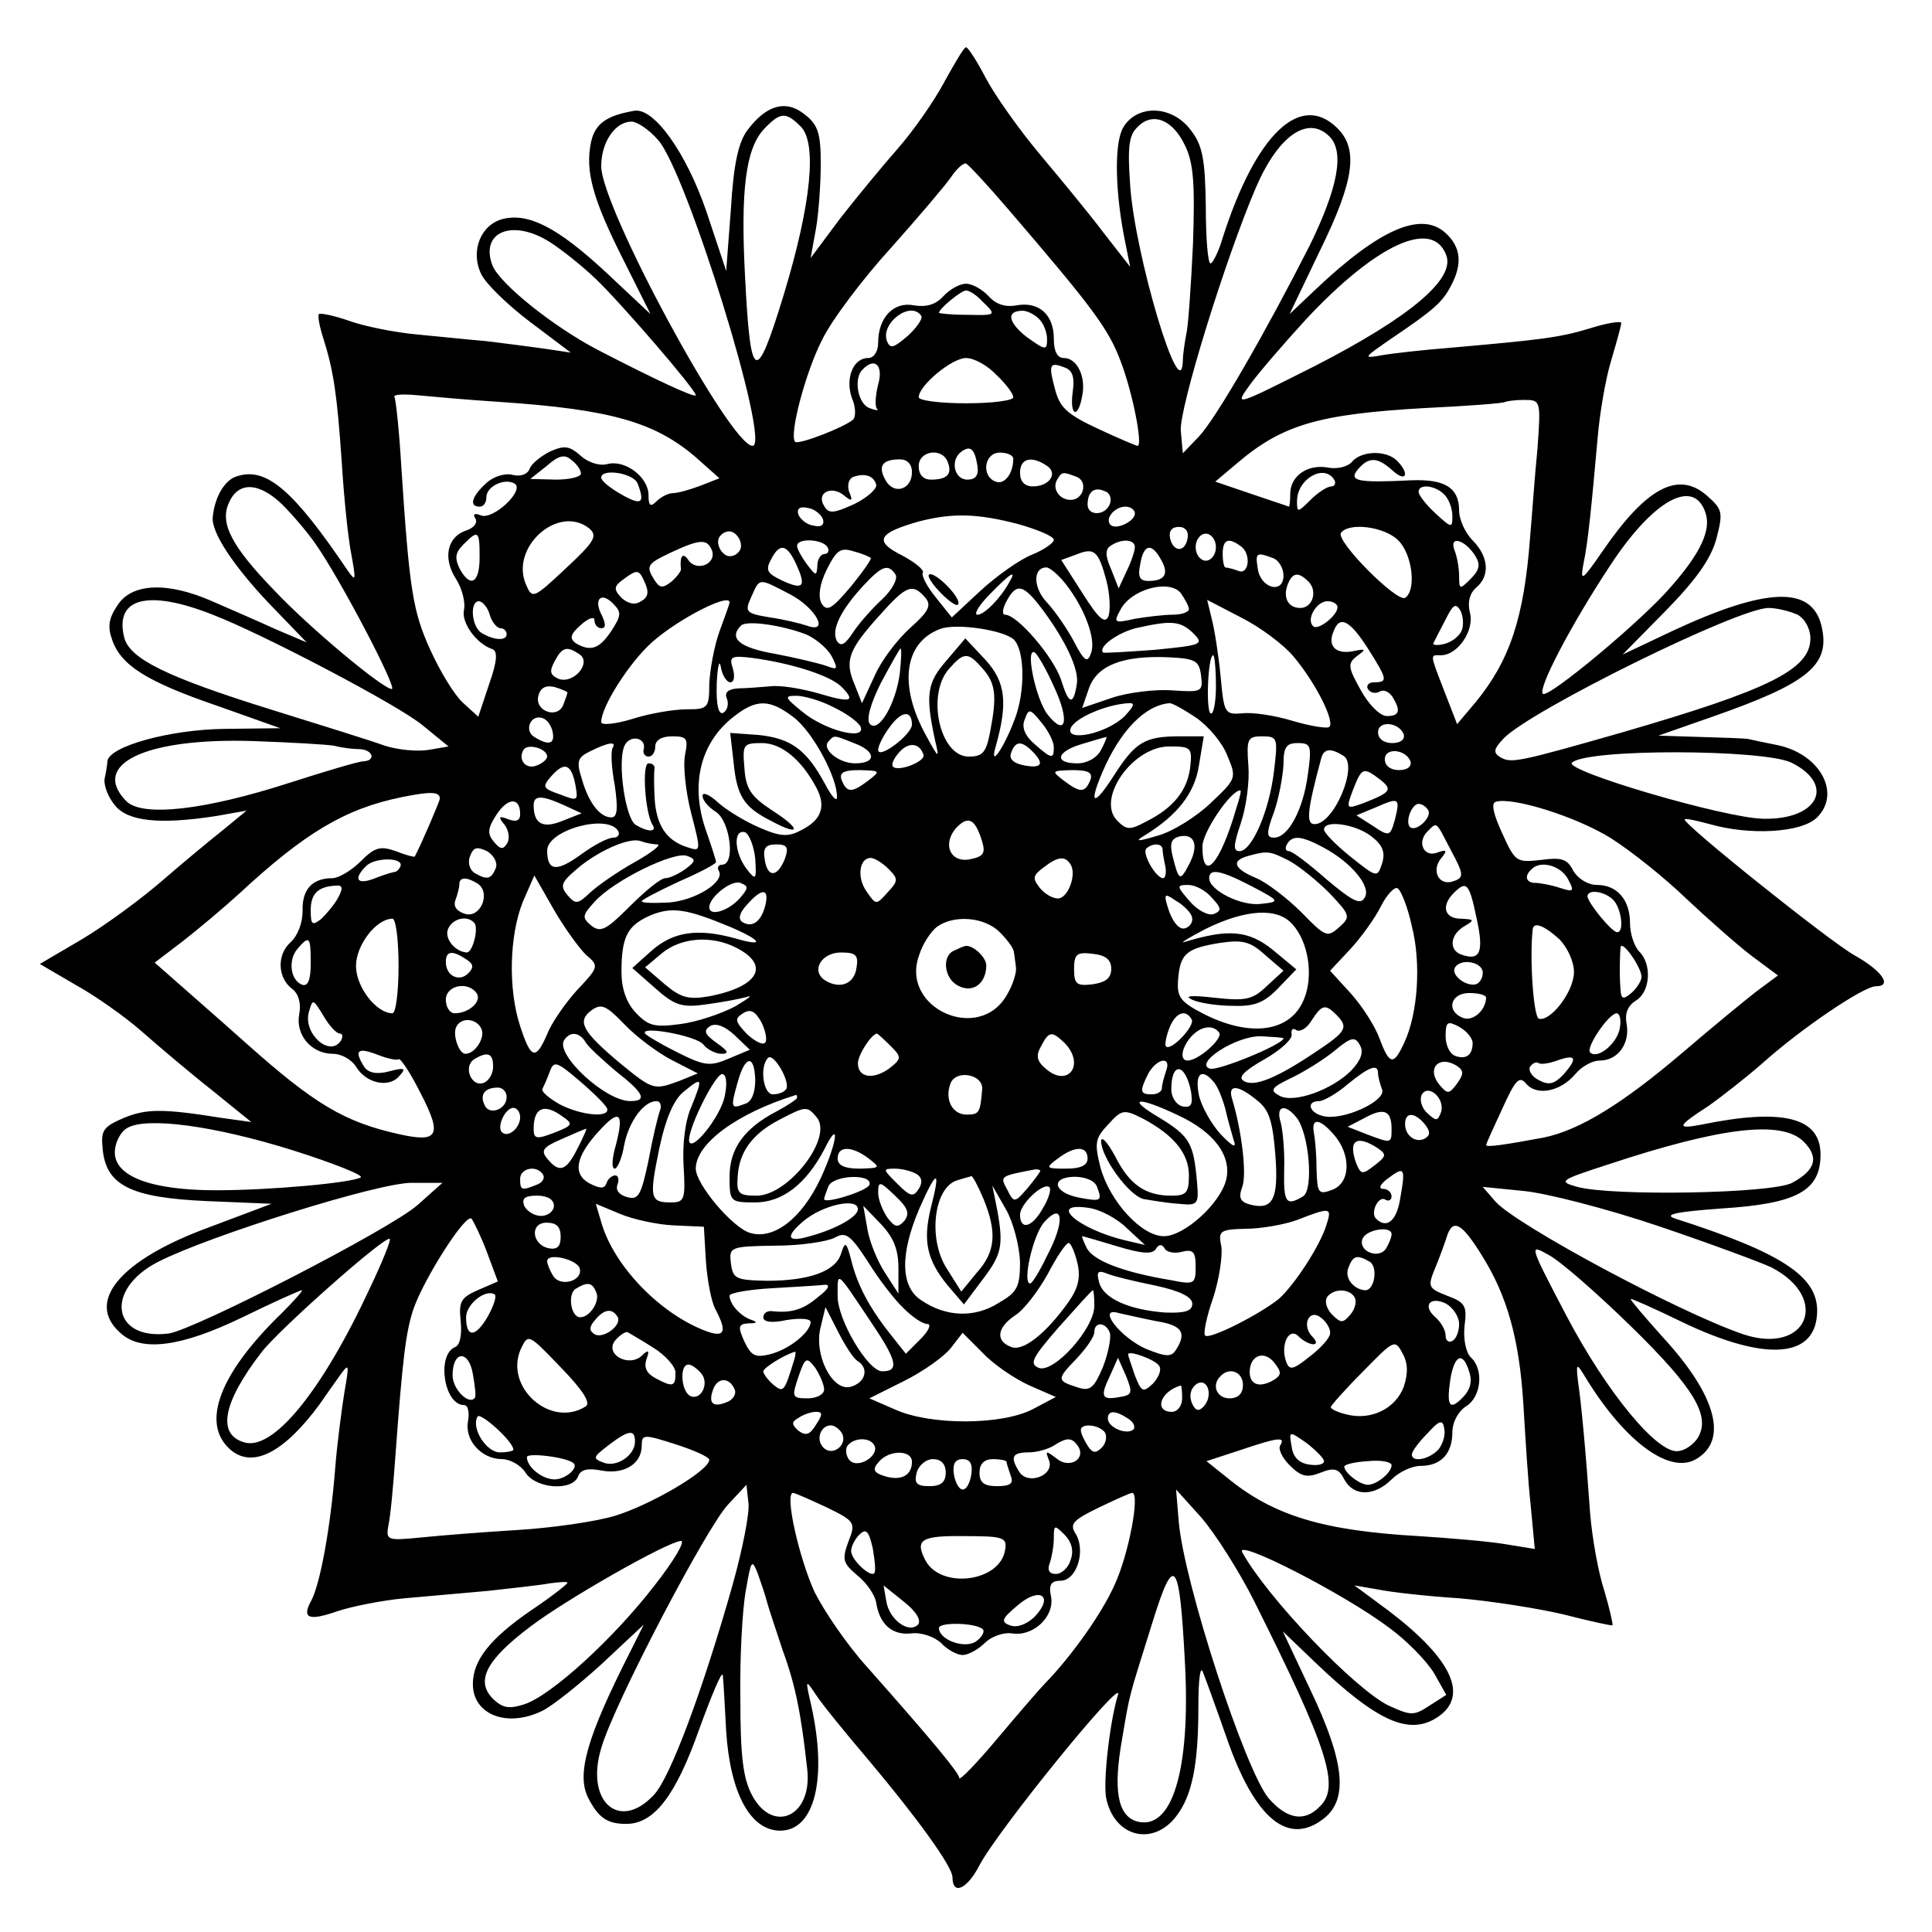 <?xml version="1.0" standalone="no"?>
<!DOCTYPE svg PUBLIC "-//W3C//DTD SVG 20010904//EN"
 "http://www.w3.org/TR/2001/REC-SVG-20010904/DTD/svg10.dtd">
<svg version="1.0" xmlns="http://www.w3.org/2000/svg"
 width="286pt" height="286pt" viewBox="0 0 286 286"
 preserveAspectRatio="xMidYMid meet">
<g transform="translate(0,286) scale(0.1,-0.1)"
fill="#000000" stroke="none">
<path d="M1397 2737 c-15 -28 -46 -72 -68 -97 -22 -25 -60 -71 -85 -103 l-44
-59 8 44 c4 23 7 67 7 96 0 44 -4 57 -23 72 -28 23 -57 15 -85 -22 -14 -18
-21 -51 -25 -117 l-7 -92 -29 87 c-30 88 -78 155 -107 150 -41 -7 -58 -19 -64
-46 -9 -43 2 -84 48 -175 l40 -80 -65 61 c-72 67 -115 89 -153 80 -33 -8 -49
-47 -33 -81 6 -14 39 -46 72 -71 l61 -46 -40 6 c-22 3 -60 8 -85 11 -25 2 -71
7 -104 10 -32 3 -77 12 -99 20 -23 8 -43 12 -45 10 -2 -2 1 -19 7 -37 15 -48
20 -82 27 -183 3 -49 9 -110 14 -135 7 -39 7 -42 -5 -25 -81 120 -121 154
-164 140 -18 -5 -33 -30 -36 -60 -3 -22 30 -72 83 -128 l56 -58 -47 20 c-26
12 -68 30 -93 41 -66 29 -119 27 -140 -6 -13 -19 -15 -32 -8 -51 13 -38 51
-62 156 -98 l93 -33 -83 -1 c-81 -1 -171 -26 -173 -48 0 -4 -2 -16 -4 -25 -2
-10 5 -28 15 -40 19 -24 66 -29 150 -16 l45 8 -34 -28 c-19 -15 -60 -49 -90
-75 -31 -27 -84 -66 -119 -87 l-63 -37 53 -31 c29 -16 73 -47 98 -69 25 -22
71 -61 104 -87 l58 -47 -43 6 c-88 14 -112 14 -146 0 -30 -13 -34 -18 -31 -46
5 -54 42 -72 154 -77 l96 -4 -93 -35 c-131 -48 -183 -110 -131 -156 31 -29 90
-21 181 23 45 22 85 40 88 40 2 0 -11 -15 -30 -34 -91 -88 -120 -162 -77 -201
33 -30 80 -6 133 66 9 13 23 33 31 44 13 18 13 15 6 -25 -4 -25 -11 -77 -14
-116 -7 -87 -22 -168 -35 -193 -15 -27 -4 -31 39 -16 21 7 66 16 99 19 34 3
89 8 124 11 34 4 74 8 90 11 15 2 27 3 27 1 0 -2 -24 -21 -54 -41 -61 -42 -86
-74 -86 -109 0 -45 50 -65 102 -40 15 7 55 39 89 70 l62 58 -20 -40 c-65 -128
-80 -182 -62 -217 15 -29 28 -38 56 -38 41 0 73 41 108 140 19 52 34 88 35 80
1 -8 3 -46 5 -83 6 -92 36 -147 80 -147 51 0 70 77 46 185 -9 39 -9 40 7 16 9
-14 45 -58 79 -98 69 -82 123 -156 123 -172 0 -27 21 -18 39 16 25 50 216 285
206 254 -12 -38 -23 -133 -17 -155 13 -56 69 -69 103 -25 24 31 33 77 33 163
0 41 3 62 7 50 4 -10 20 -54 35 -97 42 -121 92 -161 145 -118 35 29 29 84 -21
189 l-41 87 48 -46 c91 -87 139 -109 181 -81 47 31 22 86 -73 158 l-50 37 35
-6 c19 -4 73 -10 120 -13 47 -4 117 -15 155 -24 39 -10 71 -17 72 -16 1 1 -4
24 -12 51 -9 27 -18 78 -21 114 -7 98 -13 162 -18 196 -3 26 -2 27 8 11 58
-97 125 -148 165 -127 50 27 33 94 -47 181 -27 30 -49 56 -48 57 1 1 35 -14
76 -34 125 -60 200 -54 200 17 0 51 -54 86 -210 136 -18 6 0 10 68 15 112 7
147 26 147 80 0 55 -56 69 -177 44 -37 -7 -35 -2 10 27 20 14 57 43 81 64 58
52 150 114 168 114 25 0 9 23 -32 46 -36 20 -256 196 -251 201 1 2 18 -2 37
-7 59 -17 136 -13 159 10 36 36 4 94 -59 107 -20 4 -39 8 -43 9 -5 1 -36 2
-70 3 l-63 2 80 28 c143 50 176 77 161 136 -15 58 -82 55 -218 -8 l-76 -36 64
65 c45 46 67 77 75 107 10 39 9 43 -15 64 -42 36 -89 11 -153 -82 -31 -45 -34
-47 -29 -20 7 33 12 86 21 186 3 37 12 89 20 115 8 27 15 52 15 56 0 3 -21 0
-46 -8 -46 -14 -73 -17 -209 -29 -38 -3 -83 -8 -100 -11 -28 -5 -27 -4 15 25
62 42 75 53 88 78 17 32 15 57 -8 78 -36 33 -98 6 -193 -84 l-38 -36 45 94
c51 104 57 150 26 181 -55 55 -121 -9 -170 -162 -6 -21 -15 -38 -18 -38 -4 0
-7 38 -7 85 -1 70 -5 90 -22 112 -28 38 -81 39 -101 3 -13 -25 -11 -98 4 -170
l7 -35 -39 50 c-21 28 -64 80 -95 117 -31 37 -67 88 -80 113 -13 25 -26 45
-29 45 -3 0 -17 -24 -33 -53z m-212 -64 c25 -24 16 -115 -25 -250 -41 -134
-49 -130 -57 26 -7 130 1 191 28 220 24 25 32 26 54 4z m569 -28 c13 -26 15
-57 12 -147 -3 -62 -7 -122 -10 -133 -2 -11 -5 -29 -5 -40 -3 -70 -71 157 -78
261 -4 56 -2 74 11 86 22 23 52 11 70 -27z m-780 8 c42 -46 168 -453 140 -453
-33 0 -224 353 -224 414 0 36 21 66 45 66 8 0 26 -12 39 -27z m994 5 c23 -23
12 -77 -29 -161 -65 -128 -138 -255 -164 -283 l-24 -25 -3 33 c-3 32 66 255
111 360 33 77 77 108 109 76z m-477 -106 c128 -149 150 -179 168 -227 18 -47
33 -125 25 -125 -2 0 -28 11 -58 25 -45 21 -57 31 -64 58 -10 37 -9 42 14 33
12 -4 15 -15 12 -36 -5 -36 8 -41 14 -6 6 29 -8 56 -27 56 -10 0 -15 10 -15
29 0 35 -22 55 -55 49 -16 -3 -30 1 -41 13 -10 11 -25 19 -34 19 -9 0 -24 -8
-34 -19 -11 -12 -25 -16 -43 -13 -30 6 -53 -18 -53 -55 0 -13 -6 -23 -15 -23
-22 0 -34 -30 -24 -59 6 -13 6 -28 2 -32 -12 -11 -81 -38 -86 -33 -9 10 15
102 40 151 14 29 60 90 101 135 41 46 81 93 90 106 8 12 18 21 22 20 4 -2 31
-31 61 -66z m-676 -51 c17 -11 46 -34 66 -53 37 -35 149 -165 149 -173 0 -5
-62 24 -145 67 -67 35 -145 98 -156 125 -19 50 30 70 86 34z m1326 -19 c13
-35 -53 -91 -193 -163 -121 -61 -121 -61 -98 -29 13 18 51 62 84 98 104 111
187 149 207 94z m-687 -68 c22 -21 21 -21 -24 -20 -22 0 -40 2 -40 3 0 6 33
33 40 33 5 0 16 -7 24 -16z m-90 -22 c2 -4 -7 -17 -20 -29 -21 -18 -26 -20
-31 -8 -10 27 36 61 51 37z m174 -4 c7 -7 12 -20 12 -30 0 -17 -2 -17 -30 3
-28 22 -31 39 -6 39 6 0 17 -5 24 -12z m-63 -83 c14 -13 25 -28 25 -33 0 -5
-31 -9 -70 -9 -38 0 -70 4 -70 9 0 17 49 58 70 58 12 0 32 -11 45 -25z m-175
-14 c-4 -16 -5 -32 -2 -36 4 -3 -1 -3 -11 1 -17 6 -24 44 -10 57 18 19 31 6
23 -22z m-560 -26 c164 -11 229 -30 289 -81 l36 -32 -28 -11 c-16 -6 -34 -11
-41 -11 -6 0 -17 -5 -24 -12 -9 -9 -12 -7 -12 9 0 27 -35 53 -61 46 -11 -3
-28 2 -39 12 -17 15 -24 16 -45 7 -14 -7 -28 -18 -31 -26 -3 -8 -13 -12 -25
-9 -11 3 -28 -2 -39 -12 -22 -20 -26 -35 -10 -35 6 0 10 6 10 14 0 16 27 29
42 20 15 -10 -32 -54 -50 -47 -9 4 -13 2 -8 -5 3 -6 -2 -13 -13 -17 -29 -9
-36 -41 -16 -72 9 -14 14 -34 12 -45 -5 -19 18 -51 42 -59 8 -3 7 -18 -5 -52
l-16 -48 -23 21 c-13 12 -34 47 -48 78 -26 57 -31 89 -43 272 -3 52 -8 98 -10
102 -3 4 12 5 33 3 21 -2 76 -7 123 -10z m1536 -69 c-4 -39 -8 -98 -11 -132
-9 -119 -30 -182 -81 -244 l-27 -32 -19 49 c-22 57 -21 53 -5 53 25 0 50 37
43 63 -4 16 0 29 9 37 21 17 19 46 -5 70 -11 11 -20 31 -20 44 0 34 -21 47
-71 45 -80 -4 -93 -1 -79 16 16 19 29 19 52 -2 20 -18 25 -4 6 15 -16 16 -53
15 -67 -2 -6 -7 -22 -11 -36 -8 -30 5 -55 -13 -55 -39 0 -11 -1 -19 -2 -19 -2
1 -27 9 -56 19 l-53 18 32 27 c68 58 122 73 279 82 63 3 116 7 118 9 2 1 14 3
28 3 25 0 25 -1 20 -72z m-829 -26 c2 -14 -3 -20 -15 -20 -20 0 -26 30 -8 42
13 9 19 3 23 -22z m-587 -11 c0 -5 -17 -9 -37 -9 l-38 1 24 19 c18 16 27 18
37 9 8 -6 14 -15 14 -20z m543 17 c7 -18 -1 -26 -25 -26 -11 0 -18 7 -18 20 0
23 35 28 43 6z m97 5 c0 -22 -13 -39 -26 -34 -22 8 -17 43 6 43 11 0 20 -4 20
-9z m-150 -20 c0 -26 -27 -34 -39 -12 -12 21 -5 31 21 31 11 0 18 -7 18 -19z
m199 10 c18 -11 5 -31 -20 -31 -12 0 -19 7 -19 20 0 21 16 26 39 11z m-605
-27 c11 -29 6 -33 -24 -16 -16 9 -30 20 -30 25 0 14 48 7 54 -9z m353 -1 c2
-6 -12 -19 -32 -29 -31 -14 -38 -15 -45 -3 -12 19 10 31 29 16 12 -10 14 -9 8
5 -3 9 -1 19 6 22 17 6 30 2 34 -11z m297 11 c17 -7 10 -34 -9 -34 -17 0 -28
17 -20 30 7 12 8 12 29 4z m381 -4 c3 -5 1 -10 -4 -10 -6 0 -20 -9 -31 -20
-19 -19 -20 -19 -20 -2 0 33 40 56 55 32z m-1557 -37 c16 -16 38 -42 49 -58
36 -51 122 -215 113 -215 -13 0 -121 90 -173 145 -65 67 -82 101 -68 131 14
32 45 30 79 -3z m1225 1 c-7 -18 -33 -18 -33 -1 0 19 10 27 25 20 8 -2 11 -11
8 -19z m495 14 c7 -7 12 -21 12 -32 0 -18 -1 -18 -25 4 -14 13 -25 27 -25 32
0 12 24 10 38 -4z m387 -28 c8 -25 -8 -59 -50 -107 -42 -50 -184 -168 -191
-160 -8 7 41 101 99 189 64 98 125 132 142 78z m-1307 -8 c3 -9 -2 -13 -14
-10 -9 1 -19 9 -22 16 -3 9 2 13 14 10 9 -1 19 -9 22 -16z m462 8 c0 -12 -28
-25 -36 -17 -9 9 6 27 22 27 8 0 14 -5 14 -10z m-172 -16 c28 -8 52 -18 52
-23 0 -5 -15 -15 -32 -22 -18 -7 -52 -31 -76 -53 l-43 -40 -24 30 c-13 16 -21
32 -19 36 3 4 -12 16 -31 26 -42 21 -35 33 25 50 50 13 87 12 148 -4z m-636
-6 c13 -11 9 -19 -34 -59 -48 -45 -50 -46 -59 -25 -25 55 47 120 93 84z m217
-39 c-9 -5 -17 -2 -23 8 -5 10 -4 18 5 24 9 5 17 2 23 -8 5 -10 4 -18 -5 -24z
m669 24 c-4 -22 -22 -20 -26 1 -2 10 3 16 13 16 10 0 15 -7 13 -17z m312 -3
c21 -21 27 -74 10 -85 -12 -7 -102 83 -95 96 11 16 64 10 85 -11z m-1360 -25
c0 -39 -14 -46 -30 -16 -7 15 -6 23 6 35 22 22 24 21 24 -19z m1090 15 c0 -11
-7 -20 -15 -20 -8 0 -15 9 -15 20 0 11 7 20 15 20 8 0 15 -9 15 -20z m-746 -5
c7 -20 -23 -32 -35 -14 -8 12 -13 6 -11 -13 1 -3 -6 -12 -14 -19 -13 -10 -17
-10 -25 2 -13 21 -12 24 24 41 43 20 54 21 61 3z m171 5 c3 -5 1 -10 -4 -10
-6 0 -11 -8 -11 -17 -1 -16 -2 -16 -15 1 -8 11 -15 23 -15 28 0 12 38 10 45
-2z m455 0 c0 -5 -5 -21 -12 -35 l-12 -26 -11 28 c-9 20 -9 30 -1 35 16 11 36
10 36 -2z m156 2 c17 -11 13 -44 -3 -37 -8 3 -17 5 -19 5 -2 0 -4 9 -4 20 0
21 8 25 26 12z m348 -15 c8 -13 6 -21 -7 -34 -16 -16 -17 -16 -17 4 0 12 -3
29 -7 39 -8 22 16 15 31 -9z m-1005 -13 c15 -33 10 -38 -22 -23 -21 10 -24 15
-16 30 13 26 24 24 38 -7z m110 10 c2 -1 -12 -21 -30 -43 -28 -33 -35 -37 -43
-24 -5 10 -3 28 8 50 14 28 20 33 39 27 12 -3 24 -8 26 -10z m349 -34 c5 -19
6 -43 3 -52 -5 -12 -14 -5 -38 33 l-32 50 22 8 c27 11 33 6 45 -39z m81 31
c12 -21 5 -31 -19 -31 -13 0 -16 6 -12 25 5 30 17 32 31 6z m165 3 c9 -3 16
-15 16 -26 0 -28 -34 -19 -38 10 -4 24 -2 25 22 16z m-935 -64 c-9 -6 -19 -4
-29 5 -12 13 -12 17 5 29 18 13 21 13 29 -5 7 -15 6 -23 -5 -29z m377 39 c3
-6 -5 -22 -20 -36 -14 -13 -34 -35 -43 -49 -12 -18 -18 -22 -24 -13 -9 16 5
45 39 82 28 30 37 33 48 16z m252 -14 c28 -36 45 -82 37 -102 -5 -15 -10 -12
-25 17 -10 19 -28 45 -40 58 -21 22 -21 52 -1 52 5 0 18 -11 29 -25z m-84 3
c-13 -24 -37 -48 -47 -48 -6 0 2 14 18 30 31 32 41 38 29 18z m443 1 c14 -14
6 -39 -12 -39 -18 0 -26 15 -19 34 7 19 16 20 31 5z m-767 -19 c38 -20 59 -59
24 -46 -9 3 -33 9 -54 12 -36 6 -38 8 -28 30 13 29 10 29 58 4z m590 -22 c0
-4 -11 -8 -24 -8 -13 0 -38 -3 -56 -6 -31 -7 -32 -6 -21 14 16 30 72 45 89 24
6 -9 12 -19 12 -24z m-390 17 c9 -11 5 -20 -22 -44 -19 -17 -43 -48 -53 -71
l-19 -41 -11 28 c-15 35 -9 51 37 102 40 45 49 48 68 26z m173 -17 c35 -47 55
-90 51 -111 -5 -32 -12 -30 -23 6 -11 34 -65 97 -83 97 -5 0 -4 9 2 20 15 28
25 25 53 -12z m-1228 -8 c73 -28 277 -135 311 -164 l38 -31 -29 -5 c-17 -3
-46 0 -65 6 -19 7 -96 31 -170 54 -154 48 -208 75 -216 106 -15 59 35 72 131
34z m590 -24 c-18 -27 -31 -31 -53 -18 -9 7 -8 13 8 27 11 10 20 13 20 7 0 -7
5 -12 10 -12 7 0 7 6 1 19 -13 24 -1 36 17 17 12 -12 12 -17 -3 -40z m-180 24
c3 -11 11 -20 16 -20 5 0 9 -4 9 -9 0 -10 -19 -9 -37 2 -15 9 -18 47 -4 47 5
0 13 -9 16 -20z m355 18 c0 -2 -7 -21 -15 -43 -8 -22 -14 -57 -15 -77 0 -36
-2 -38 -33 -38 -19 0 -55 -6 -80 -14 -26 -8 -47 -10 -47 -5 0 23 42 89 76 119
40 35 115 73 114 58z m835 -80 c32 -38 61 -95 53 -104 -3 -3 -28 1 -55 9 -26
8 -60 13 -74 11 -26 -2 -27 0 -32 54 -3 31 -9 70 -13 85 l-7 29 50 -26 c28
-14 63 -40 78 -58z m65 73 c0 -12 -29 -35 -36 -28 -11 10 5 37 21 37 8 0 15
-4 15 -9z m184 -34 c-3 -8 -14 -17 -25 -20 -11 -3 -19 -2 -17 1 2 4 10 20 18
35 11 22 15 25 22 13 4 -8 5 -21 2 -29z m497 23 c11 -6 19 -21 19 -35 0 -46
-61 -76 -278 -139 -157 -45 -165 -46 -181 -37 -11 7 -10 12 5 28 41 42 347
193 392 193 13 0 32 -5 43 -10z m-1468 -29 c14 -6 31 -20 38 -32 10 -20 9 -21
-7 -15 -11 4 -45 12 -76 18 -53 9 -70 23 -51 42 8 8 59 1 96 -13z m308 -8 c16
-16 17 -77 1 -118 -16 -43 -38 -74 -28 -40 18 64 15 95 -15 128 l-30 32 -28
-33 c-29 -33 -31 -51 -17 -117 7 -29 6 -29 -13 6 -41 74 -33 138 21 158 24 9
95 -2 109 -16z m265 10 c17 -17 14 -18 -57 -25 -41 -3 -75 -5 -76 -4 -8 8 21
29 48 36 53 12 66 11 85 -7z m259 -23 c29 -46 30 -50 9 -50 -8 0 -12 -5 -9
-10 4 -6 11 -7 17 -4 6 4 14 0 19 -7 13 -21 11 -29 -8 -29 -10 0 -27 17 -39
39 -19 34 -19 39 -5 50 14 10 13 11 -6 7 -26 -5 -38 8 -29 29 9 25 24 17 51
-25z m-1168 -8 c20 -12 -7 -45 -30 -37 -13 6 -14 11 -6 26 11 21 18 23 36 11z
m475 -29 c-6 -45 -31 -88 -44 -75 -6 6 0 29 16 61 15 28 28 51 29 51 2 0 1
-17 -1 -37z m228 -19 c24 -51 18 -76 -9 -42 -18 23 -34 101 -19 92 4 -3 17
-25 28 -50z m-479 6 c6 0 7 9 4 20 -6 18 -3 20 29 16 59 -8 114 -26 131 -42
23 -23 15 -25 -35 -10 -25 7 -56 12 -70 10 -14 -1 -35 -3 -47 -3 -15 -1 -21
-6 -17 -15 3 -8 1 -17 -5 -21 -7 -4 -11 10 -10 42 1 26 4 38 6 26 2 -13 9 -23
14 -23z m373 21 c20 -22 22 -41 12 -93 -6 -32 -11 -38 -32 -38 -43 0 -63 92
-29 130 22 25 28 25 49 1z m324 -11 c3 -24 1 -25 -42 -22 -25 2 -66 -3 -90
-11 l-44 -15 10 29 c12 34 50 49 118 46 40 -2 45 -5 48 -27z m22 -16 c0 -25
-4 -43 -8 -40 -7 4 -4 86 4 86 2 0 4 -21 4 -46z m-960 -9 c0 -2 -3 -10 -6 -18
-8 -22 -43 -10 -37 13 3 12 11 16 24 13 10 -3 19 -7 19 -8z m394 -22 c19 -9
37 -22 40 -29 8 -21 -54 -5 -87 23 -26 21 -26 23 -8 23 11 0 36 -7 55 -17z
m-59 -15 c28 -21 65 -90 64 -118 0 -8 -8 1 -18 20 -27 50 -50 67 -98 72 l-42
3 5 -44 c5 -50 15 -66 57 -87 43 -23 43 -11 -1 17 -30 20 -38 31 -40 62 -3 35
-2 37 26 37 29 0 59 -25 81 -67 14 -27 7 -47 -23 -62 -19 -10 -30 -10 -62 4
-21 9 -49 26 -61 37 -13 12 -23 16 -23 10 0 -7 9 -17 20 -24 21 -14 29 -78 9
-78 -5 0 -8 -4 -5 -9 10 -16 -34 -44 -74 -47 -22 -1 -40 -1 -40 2 0 2 25 15
55 29 30 13 55 26 55 29 0 2 -6 21 -14 44 -25 69 -10 132 40 171 34 27 54 26
89 -1z m490 2 c-26 -26 -88 -39 -80 -18 6 15 52 35 85 37 11 1 9 -4 -5 -19z
m105 -2 c19 -13 40 -38 47 -57 14 -33 13 -34 -25 -70 -21 -20 -56 -42 -78 -48
-30 -9 -35 -9 -20 0 49 30 75 63 81 105 l7 42 -35 0 c-52 0 -66 -8 -98 -58
-30 -47 -38 -44 -17 5 26 61 63 99 99 102 3 1 21 -9 39 -21z m-420 -11 c-1
-15 -50 -52 -50 -37 0 6 8 22 18 35 17 23 32 24 32 2z m210 -33 c0 -18 -3 -18
-29 5 -14 12 -19 25 -14 36 6 17 8 16 25 -5 10 -12 18 -28 18 -36z m-742 23
c4 -19 -6 -21 -27 -8 -16 10 -5 34 12 28 7 -2 13 -11 15 -20z m1260 -4 c2 -8
-5 -13 -17 -13 -12 0 -21 6 -21 16 0 18 31 15 38 -3z m-1583 -17 c11 -3 28 -5
38 -5 19 -1 24 -17 5 -18 -7 0 -57 -15 -110 -32 -124 -40 -217 -51 -241 -27
-54 55 29 94 187 89 56 -2 110 -5 121 -7z m458 -5 c-2 -6 2 -11 7 -11 6 0 10
7 10 15 0 9 9 15 25 15 22 0 24 -3 19 -28 -3 -15 1 -54 9 -85 15 -58 15 -58
-6 -51 -31 10 -46 33 -48 74 -1 19 -1 38 0 43 0 4 -3 7 -9 7 -10 0 -5 -74 6
-91 7 -11 -7 -11 -25 0 -15 9 -27 91 -17 116 7 18 33 14 29 -4z m311 9 c33
-12 34 -30 2 -30 -25 0 -51 22 -39 33 8 9 7 9 37 -3z m366 -10 c-6 -12 -21
-20 -35 -20 -36 0 -31 18 8 29 17 5 33 10 35 10 1 1 -2 -8 -8 -19z m256 -31
c-7 -60 -33 -119 -51 -119 -10 0 -9 9 2 42 8 24 13 62 11 85 -3 39 -1 43 20
43 23 0 24 -2 18 -51z m-1076 21 c0 -4 -7 -10 -15 -13 -16 -7 -29 8 -20 23 6
10 35 2 35 -10z m97 13 c-3 -5 -2 -29 3 -55 5 -35 4 -48 -5 -48 -17 0 -34 22
-44 58 -8 25 -6 31 13 40 26 13 39 15 33 5z m460 -10 c4 -10 -37 -26 -45 -18
-3 3 1 12 8 20 14 17 31 16 37 -2z m161 5 c19 -19 14 -26 -12 -21 -16 3 -23
10 -19 19 6 17 15 18 31 2z m234 -23 c-4 -35 -25 -61 -65 -81 -24 -13 -29 -13
-43 1 -32 32 23 111 78 110 31 0 33 -2 30 -30z m174 -12 c-7 -52 -29 -93 -50
-93 -11 0 -12 6 0 38 7 20 13 52 14 70 0 26 4 32 21 32 20 0 21 -4 15 -47z
m53 28 c22 -14 -14 -101 -43 -101 -13 0 -11 20 10 98 4 14 14 15 33 3z m99 -8
c2 -8 -5 -13 -17 -13 -12 0 -21 6 -21 16 0 18 31 15 38 -3z m564 -2 c66 -33
39 -85 -42 -83 -57 1 -295 71 -283 83 22 21 284 20 325 0z m-1800 -34 c4 -23
3 -23 -23 -13 -26 9 -27 11 -12 28 19 21 29 17 35 -15z m434 8 c-25 -19 -32
-19 -40 0 -4 11 2 15 27 15 30 -1 31 -1 13 -15z m328 0 c-8 -19 -15 -19 -40 0
-18 14 -17 14 13 15 25 0 31 -4 27 -15z m429 1 c19 -15 16 -19 -25 -35 -25 -9
-26 -9 -15 20 13 33 15 34 40 15z m-1392 -29 c-1 -5 -26 -64 -37 -85 -1 -1
-13 2 -28 8 -23 8 -31 6 -52 -15 -14 -14 -33 -25 -42 -25 -30 0 -45 -17 -44
-48 0 -18 -7 -37 -18 -47 -21 -19 -19 -54 4 -70 8 -7 12 -21 9 -36 -6 -31 18
-59 50 -59 12 0 27 -8 34 -19 15 -25 49 -32 64 -14 11 12 8 13 -15 7 -19 -5
-31 -2 -37 7 -15 24 -10 29 19 18 15 -6 29 -9 32 -7 3 2 18 -21 33 -51 32 -62
26 -73 -32 -60 -81 18 -125 44 -227 135 -38 34 -84 74 -102 90 l-33 29 42 32
c23 18 60 49 83 70 97 90 157 126 241 143 44 9 57 8 56 -3z m1179 -14 c-24
-83 -50 -111 -50 -56 0 21 42 83 56 83 2 0 -1 -12 -6 -27z m-1060 -8 c0 -10
-6 -12 -17 -8 -15 6 -16 4 -6 -8 6 -8 8 -20 4 -27 -6 -10 -10 -10 -20 2 -10
12 -9 20 4 40 17 26 35 26 35 1z m65 13 l26 -12 -28 -11 c-29 -12 -43 -5 -43
23 0 15 12 15 45 0z m1230 -21 c-7 -25 -8 -26 -32 -10 l-25 16 29 12 c34 15
36 14 28 -18z m320 -28 c30 -19 80 -59 112 -90 32 -30 75 -68 96 -84 l39 -29
-27 -20 c-15 -11 -66 -53 -114 -94 -88 -75 -152 -115 -206 -126 -54 -10 -85
-15 -85 -11 0 2 11 26 24 54 19 42 25 49 35 37 16 -19 51 -12 73 14 9 11 25
20 36 20 27 0 45 25 40 54 -3 15 1 27 14 35 21 13 24 54 4 73 -7 8 -13 26 -13
41 0 35 -19 57 -49 57 -13 0 -28 9 -35 21 -9 18 -18 20 -48 16 -36 -4 -38 -3
-57 39 -13 28 -17 45 -10 47 24 8 120 -22 171 -54z m-271 42 c7 -10 -18 -34
-27 -25 -7 8 3 34 13 34 5 0 11 -4 14 -9z m-660 -47 c5 -17 2 -22 -18 -26 -30
-6 -42 24 -19 48 17 17 27 11 37 -22z m-539 16 c3 -5 0 -10 -7 -10 -8 0 -29
-11 -48 -25 -36 -26 -50 -25 -50 6 0 30 89 55 105 29z m1115 -8 c17 -13 21
-24 16 -40 -7 -22 -8 -21 -47 10 -21 17 -39 35 -39 40 0 15 47 8 70 -10z m118
-21 c19 -35 19 -40 5 -45 -22 -9 -35 14 -20 33 10 12 9 14 -5 9 -20 -8 -31 15
-15 31 15 15 12 16 35 -28z m-1030 -12 c2 -32 1 -33 -13 -15 -18 24 -20 59 -2
54 6 -3 13 -20 15 -39z m642 -9 c-13 -25 -15 -24 -24 12 -5 20 -2 27 11 30 22
4 28 -14 13 -42z m-787 30 c7 0 -8 -12 -33 -26 -25 -14 -54 -34 -66 -45 -19
-18 -22 -18 -34 -4 -11 13 -9 19 11 36 31 28 80 50 97 44 8 -3 19 -5 25 -5z
m985 -4 c42 -22 73 -59 62 -75 -6 -11 -18 -5 -56 27 -26 23 -51 42 -56 42 -5
0 -6 5 -3 10 8 14 21 13 53 -4z m-1224 -31 c-7 -17 -13 -18 -32 -7 -7 5 -10
16 -6 25 5 13 10 14 25 7 10 -6 16 -17 13 -25z m428 14 c-11 -28 -26 -29 -30
-1 -3 17 2 22 17 22 16 0 19 -4 13 -21z m559 14 c0 -5 2 -16 4 -25 2 -10 0
-18 -3 -18 -11 0 -32 37 -25 44 9 8 23 8 24 -1z m-707 -30 c-10 -7 -23 -13
-29 -13 -7 0 -30 -19 -53 -42 -35 -35 -43 -39 -57 -28 -14 12 -13 15 6 36 30
32 117 74 136 67 14 -5 13 -8 -3 -20z m894 13 c15 -8 42 -30 60 -48 31 -33 32
-35 14 -51 -17 -15 -20 -14 -55 22 -21 21 -51 44 -67 51 -34 14 -38 26 -12 33
29 8 32 7 60 -7z m-1315 -8 c-2 -5 -6 -9 -10 -9 -5 -1 -18 -5 -30 -10 -25 -9
-30 0 -11 19 13 13 55 13 51 0z m722 -4 c15 -15 15 -18 -1 -35 -17 -19 -17
-19 -31 1 -15 21 -11 50 6 50 5 0 17 -7 26 -16z m270 6 c9 -15 -4 -50 -19 -50
-8 0 -20 7 -27 16 -11 14 -10 18 6 30 22 17 32 17 40 4z m736 -21 c10 -19 9
-20 -13 -13 -12 4 -29 7 -35 7 -14 0 -17 10 -6 20 13 14 43 6 54 -14z m-468
-11 c42 -22 42 -23 14 -26 -29 -4 -77 20 -77 38 0 15 17 12 63 -12z m-1146 4
c20 -13 5 -51 -18 -45 -13 4 -18 11 -15 20 3 8 6 19 6 24 0 11 11 11 27 1z
m160 -105 c20 -17 20 -18 -13 -53 -18 -20 -38 -49 -44 -65 -17 -39 -24 -37
-40 12 -18 55 -16 134 4 184 l17 39 28 -49 c16 -28 38 -58 48 -68z m227 82
c-17 -18 -44 -26 -44 -12 0 15 33 41 46 36 13 -5 12 -8 -2 -24z m-593 3 c-5
-10 -17 -24 -25 -32 -14 -11 -16 -9 -16 13 0 24 11 35 38 36 9 1 10 -4 3 -17z
m1293 -1 c14 -15 15 -19 3 -24 -8 -3 -24 5 -36 19 -19 22 -20 24 -2 24 10 0
26 -8 35 -19z m296 -42 c14 -55 9 -129 -11 -172 -16 -35 -22 -34 -37 6 -6 17
-25 47 -42 66 l-31 34 29 31 c16 17 37 46 46 64 9 18 21 30 25 27 5 -3 15 -28
21 -56z m96 11 c11 -50 5 -63 -23 -53 -19 7 -16 30 5 42 15 9 15 10 -5 11 -25
0 -30 19 -11 38 19 19 23 15 34 -38z m-1053 20 c-6 -24 -19 -34 -34 -25 -7 5
-4 14 7 26 22 25 33 24 27 -1z m631 -16 c3 -7 -1 -15 -9 -18 -8 -3 -17 6 -24
24 -9 27 -8 29 9 17 11 -6 22 -17 24 -23z m624 24 c12 -12 17 -48 6 -48 -8 0
-43 43 -44 53 0 11 25 8 38 -5z m-1305 -41 c46 -20 49 -29 5 -16 -55 15 -91
10 -123 -18 l-29 -26 33 -29 c29 -26 40 -30 75 -25 23 3 50 8 61 11 11 4 3 -2
-17 -14 -21 -11 -57 -23 -81 -26 -38 -5 -47 -3 -66 17 -14 15 -21 36 -21 60 0
53 9 69 43 84 32 13 53 10 120 -18z m830 5 c24 -26 32 -77 17 -112 -20 -48
-79 -56 -148 -21 -35 18 -40 25 -38 51 3 38 12 46 61 54 33 5 45 3 67 -17 l28
-24 -25 -23 c-21 -20 -31 -22 -77 -17 -35 4 -46 3 -33 -3 11 -5 38 -9 61 -9
32 -1 46 5 67 27 l26 27 -35 29 c-36 29 -66 31 -129 12 -11 -4 3 5 30 19 59
29 106 32 128 7z m-1323 -62 c0 -38 -4 -70 -9 -70 -24 0 -54 39 -54 70 0 31
30 70 54 70 5 0 9 -31 9 -70z m112 64 c7 -7 -2 -44 -11 -44 -17 1 -33 20 -28
34 6 16 28 22 39 10z m778 -14 c11 -11 21 -24 21 -30 1 -5 2 -16 3 -22 1 -7
-4 -25 -13 -40 -41 -74 -160 -20 -130 59 5 16 17 34 26 41 25 18 70 15 93 -8z
m828 -10 c12 -12 22 -33 22 -49 0 -29 -35 -74 -52 -69 -8 3 -14 91 -9 133 2
11 18 4 39 -15z m-1848 -36 c0 -24 -4 -34 -12 -32 -18 6 -22 36 -8 53 18 21
20 19 20 -21z m630 23 c51 -26 33 -58 -41 -72 -30 -5 -41 -2 -65 18 l-29 25
25 21 c28 23 73 27 110 8z m1340 -43 c0 -6 -7 -17 -15 -24 -12 -10 -15 -9 -16
4 -2 22 -1 55 0 64 2 11 31 -30 31 -44z m-1740 26 c11 -7 12 -12 3 -21 -13
-13 -33 -4 -33 17 0 16 9 18 30 4z m578 -12 c-3 -25 -25 -33 -47 -19 -21 14
-5 41 24 41 22 0 26 -4 23 -22z m377 -2 c0 -14 -8 -20 -27 -23 -24 -3 -28 0
-28 22 0 23 4 26 28 23 19 -2 27 -9 27 -22z m550 -6 c0 -7 -4 -15 -10 -17 -15
-4 -38 14 -31 25 9 14 41 8 41 -8z m-1489 -31 c7 -12 -12 -29 -33 -29 -7 0
-13 9 -13 20 0 22 34 28 46 9z m1494 -6 c-1 -19 -19 -35 -34 -30 -26 10 -19
37 9 37 14 0 25 -3 25 -7z m-1697 -53 c4 0 5 -4 2 -10 -16 -26 -56 9 -48 41 6
21 6 21 22 -5 8 -14 19 -26 24 -26z m491 -39 l39 -20 -27 -11 c-38 -14 -39
-14 -88 26 -56 47 -64 62 -43 78 15 11 22 8 49 -20 17 -18 49 -42 70 -53z
m139 26 c-3 -5 -15 1 -27 12 -18 19 -19 23 -6 31 11 7 18 3 27 -13 6 -12 9
-26 6 -30z m845 41 c19 -19 15 -25 -30 -55 -58 -39 -92 -53 -107 -43 -9 5 1
15 31 32 23 13 42 30 40 37 -1 7 2 10 7 6 6 -3 16 3 23 15 15 23 20 24 36 8z
m-214 -7 c6 -9 -31 -48 -38 -40 -2 2 0 14 5 27 9 23 24 29 33 13z m634 -12
c-3 -23 -33 -48 -44 -37 -7 7 27 57 39 58 5 0 7 -10 5 -21z m-1685 -3 c5 -13
-10 -36 -24 -36 -10 0 -20 30 -13 41 8 14 31 11 37 -5z m366 -43 c-28 -12 -36
-11 -76 9 -24 12 -46 25 -48 28 -8 12 75 -3 86 -16 6 -8 19 -14 27 -14 12 0
10 4 -7 16 -18 13 -20 18 -10 25 9 5 22 0 36 -13 l23 -22 -31 -13z m1101 23
c0 -18 -10 -25 -26 -19 -8 3 -14 16 -14 29 0 22 3 23 20 14 11 -6 20 -17 20
-24z m-375 15 c5 -9 -31 -41 -47 -41 -12 0 -9 19 5 35 14 16 33 19 42 6z
m-938 -14 c4 -7 25 -26 45 -43 41 -32 47 -44 21 -44 -37 0 -111 69 -98 90 9
14 23 12 32 -3z m451 -5 c17 -17 17 -19 -2 -34 -24 -17 -46 -13 -46 8 0 12 19
42 28 44 1 0 10 -8 20 -18z m258 4 c31 -32 5 -67 -28 -38 -13 11 -15 19 -7 33
12 23 16 23 35 5z m324 7 c0 -9 -98 -49 -109 -45 -24 8 39 49 76 48 18 -1 33
-2 33 -3z m101 -47 c-28 -29 -86 -50 -107 -38 -15 8 -12 12 17 26 19 9 48 27
64 40 25 21 31 22 38 9 6 -10 2 -22 -12 -37z m-1271 5 c0 -10 -6 -21 -14 -24
-18 -7 -31 24 -14 35 20 12 28 9 28 -11z m434 -33 c-3 -5 -12 -8 -20 -8 -14 0
-20 41 -7 54 8 8 33 -35 27 -46z m1151 22 c-14 -15 -22 -17 -37 -9 -10 5 -16
14 -13 20 4 5 9 8 13 5 4 -2 16 0 27 4 28 10 31 4 10 -20z m-1416 -52 c2 -13
-39 -9 -70 7 -16 9 -28 19 -26 23 2 4 7 15 11 26 6 16 10 15 45 -15 22 -19 40
-37 40 -41z m219 43 c0 -18 -5 -32 -15 -35 -21 -8 -22 -7 -11 32 11 40 25 42
26 3z m608 13 c-3 -9 -6 -20 -6 -25 0 -5 -7 -9 -15 -9 -18 0 -18 5 -5 31 13
23 35 26 26 3z m431 8 c10 -7 10 -12 0 -26 -12 -16 -14 -16 -26 -2 -20 24 -1
45 26 28z m-394 -37 c3 -20 1 -25 -12 -23 -9 2 -16 12 -17 23 -1 43 20 43 29
0z m277 26 c0 -5 3 -16 6 -24 6 -17 -59 -47 -88 -39 -20 5 -25 22 -5 22 6 0
26 11 42 25 32 26 45 31 45 16z m-967 -33 c-6 -32 -53 -89 -53 -65 1 22 39 97
49 97 6 0 8 -13 4 -32z m381 10 c-3 -35 -4 -38 -23 -38 -21 0 -33 22 -24 46 8
21 48 14 47 -8z m343 10 c6 -7 13 -25 17 -40 3 -14 9 -34 12 -45 5 -13 0 -12
-19 8 -13 14 -28 40 -32 57 -7 33 4 42 22 20z m-773 -35 c-10 -22 -14 -57 -12
-90 3 -49 1 -53 -19 -53 -31 0 -32 7 -17 80 9 43 21 71 35 83 29 24 30 22 13
-20z m-274 13 c0 -19 -27 -28 -33 -11 -7 15 1 25 20 25 7 0 13 -6 13 -14z
m1111 -5 c18 -14 23 -31 27 -81 5 -66 -4 -82 -38 -73 -14 4 -17 10 -11 26 7
19 -1 84 -15 130 -7 22 8 22 37 -2z m272 -18 c-5 -13 -7 -13 -21 0 -8 8 -11
20 -7 27 10 16 35 -7 28 -27z m-953 22 c0 -2 -13 -11 -30 -20 -48 -25 -70 -55
-70 -97 0 -37 1 -38 38 -38 40 0 75 27 102 78 24 49 20 12 -5 -42 -28 -60 -70
-92 -105 -81 -26 8 -80 72 -80 95 0 37 61 82 148 109 1 1 2 -1 2 -4z m-203
-19 c-3 -8 -11 -41 -17 -74 -11 -52 -15 -59 -32 -54 -11 3 -17 10 -14 18 3 8
1 14 -3 14 -5 0 -11 -5 -13 -11 -3 -9 -9 -9 -25 -1 -26 14 -21 40 14 78 30 33
37 27 25 -20 -6 -20 -7 -36 -2 -36 4 0 11 16 14 35 7 35 29 65 48 65 5 0 8 -6
5 -14z m767 -7 c54 -25 80 -61 71 -96 -9 -35 -62 -83 -92 -83 -33 0 -80 51
-94 102 -9 36 -8 43 12 64 20 22 23 22 51 8 45 -24 68 -51 68 -84 0 -26 -4
-30 -26 -30 -38 0 -62 16 -83 58 -11 20 -20 31 -21 23 0 -24 41 -81 63 -86 12
-2 35 -6 52 -7 28 -3 30 -1 27 32 -5 58 -11 68 -55 95 -51 30 -34 33 27 4z
m-974 -3 c0 -16 -18 -31 -27 -22 -8 8 5 36 17 36 5 0 10 -6 10 -14z m63 1 c16
-11 15 -13 -13 -24 -26 -10 -30 -9 -30 6 0 32 16 38 43 18z m376 -1 c25 -30
-42 -116 -89 -116 -26 0 -30 3 -28 28 2 36 21 63 61 84 40 21 42 21 56 4z
m710 0 c19 -23 26 -107 10 -117 -25 -15 -29 -10 -28 39 1 27 -2 58 -5 70 -8
25 6 29 23 8z m141 -17 c0 -22 0 -22 -37 -8 l-28 11 25 13 c29 16 40 11 40
-16z m49 7 c8 -10 9 -16 1 -21 -13 -8 -30 3 -30 21 0 18 14 18 29 0z m-1675
-39 c60 -19 105 -37 100 -40 -14 -8 -133 -19 -214 -19 -95 0 -150 20 -150 56
0 14 8 30 18 36 28 17 128 4 246 -33z m1540 24 c26 -29 26 -71 -1 -82 -21 -8
-23 -6 -24 29 0 20 -2 45 -4 55 -4 22 8 22 29 -2z m-1119 -21 c-17 -34 -27
-37 -45 -15 -10 12 -6 17 22 29 18 8 34 15 36 15 1 1 -4 -12 -13 -29z m1815
10 c23 -23 18 -42 -17 -61 -30 -16 -267 -20 -318 -6 -29 8 -26 10 45 33 169
56 258 66 290 34z m-630 -10 c13 -9 12 -12 -5 -25 -18 -14 -20 -14 -27 2 -13
35 0 44 32 23z m-754 -15 c18 -14 17 -14 -13 -15 -23 0 -33 5 -33 15 0 19 21
19 46 0z m324 0 c0 -10 -10 -15 -32 -15 -30 0 -31 1 -12 15 25 19 44 19 44 0z
m-806 -24 c3 -5 -1 -12 -10 -15 -22 -9 -24 -8 -24 9 0 16 25 21 34 6z m553 1
c8 -5 9 -13 3 -22 -8 -13 -13 -11 -32 8 -21 21 -22 22 -3 22 11 0 25 -4 32 -8z
m183 5 c0 -2 -9 -14 -19 -26 -19 -22 -20 -22 -30 -2 -11 20 -11 20 42 30 4 0
7 -1 7 -2z m533 -40 c-5 -34 -20 -47 -36 -31 -9 9 4 35 14 28 5 -3 9 0 9 5 0
6 -6 11 -12 11 -8 0 -5 7 6 15 25 19 27 17 19 -28z m-786 19 c-3 -9 -67 -29
-67 -21 0 2 3 10 6 18 6 18 67 20 61 3z m91 -34 c-12 -49 -6 -77 25 -115 l24
-28 27 36 c29 38 32 51 22 105 l-7 35 20 -35 c11 -19 20 -54 21 -78 0 -37 -4
-45 -32 -61 -35 -22 -77 -21 -114 4 -31 20 -32 68 -3 136 26 59 32 59 17 1z
m78 13 c20 -49 18 -78 -10 -109 l-23 -28 -22 35 c-28 45 -18 121 17 130 9 3
18 5 20 6 2 0 10 -15 18 -34z m168 18 c8 -21 6 -22 -26 -16 -38 7 -44 30 -8
31 17 0 31 -6 34 -15z m-1006 -27 c-41 -36 -329 -184 -368 -190 -84 -11 -96
65 -16 106 74 38 328 118 376 117 l45 0 -37 -33z m721 -23 c-10 -11 -14 -10
-25 4 -7 10 -14 27 -14 37 0 18 2 18 25 -4 19 -18 22 -26 14 -37z m204 17
c-16 -28 -33 -31 -33 -8 0 15 33 47 43 41 4 -2 0 -17 -10 -33z m912 -25 c77
-26 152 -54 167 -61 89 -46 53 -131 -42 -99 -96 33 -334 161 -366 196 l-19 22
60 -6 c33 -3 123 -26 200 -52z m-1635 30 c0 -8 -9 -15 -19 -15 -10 0 -21 7
-25 15 -4 11 1 15 19 15 16 0 25 -6 25 -15z m178 -29 l44 -2 3 -51 c2 -28 8
-60 14 -71 18 -34 14 -43 -15 -32 -68 26 -136 97 -154 161 l-8 27 36 -15 c19
-8 55 -16 80 -17z m272 24 c0 -11 -31 -29 -71 -40 -34 -10 -37 -1 -10 22 28
24 81 36 81 18z m398 -28 l27 -25 -30 7 c-70 17 -115 57 -54 48 17 -2 43 -16
57 -30z m-338 -59 l0 -38 -20 31 c-11 17 -23 46 -26 65 l-6 34 26 -27 c19 -20
26 -38 26 -65z m220 18 c-11 -23 -22 -41 -25 -41 -12 0 4 72 21 91 28 31 31 1
4 -50z m414 47 c-9 -31 -47 -89 -70 -110 -26 -22 -104 -62 -110 -55 -3 2 2 28
12 56 9 28 14 62 12 76 -5 23 -2 25 36 26 22 0 57 6 76 13 49 19 52 19 44 -6z
m-1243 -42 l16 -43 -30 -13 c-25 -11 -28 -17 -25 -46 2 -20 -1 -35 -8 -38 -28
-11 -17 -86 13 -86 6 0 8 -11 6 -23 -6 -29 20 -57 50 -57 12 0 28 -9 35 -20
15 -24 70 -28 78 -5 4 10 15 12 35 8 33 -6 59 10 59 37 0 17 3 17 50 2 28 -9
50 -19 50 -23 0 -16 -87 -67 -140 -83 -30 -9 -95 -18 -145 -21 -49 -3 -113 -8
-142 -11 -50 -5 -52 -4 -48 18 3 13 7 57 10 98 11 151 16 189 27 222 15 44 77
142 86 134 3 -4 14 -26 23 -50z m109 23 c0 -14 -5 -19 -17 -17 -26 5 -29 38
-4 38 15 0 21 -6 21 -21z m1364 -28 c37 -59 55 -123 61 -218 3 -49 7 -117 11
-152 l6 -64 -43 7 c-23 4 -81 9 -128 12 -142 8 -216 30 -285 87 l-30 24 49 16
c56 19 69 21 60 7 -3 -5 3 -18 14 -29 17 -17 26 -19 46 -11 20 8 27 6 35 -10
14 -26 45 -25 70 0 11 11 30 20 43 20 30 0 47 18 47 50 0 14 8 30 20 38 23 14
27 55 7 73 -7 7 -11 27 -9 46 4 30 1 35 -26 45 -28 11 -29 13 -17 42 7 17 15
39 18 49 9 23 22 15 51 -32z m-856 -78 c13 -13 28 -23 35 -23 6 0 2 -10 -10
-22 l-22 -22 -23 29 c-31 39 -49 73 -58 110 -7 27 -9 28 -15 9 -8 -26 -47 -40
-110 -40 -46 1 -50 3 -53 26 -3 24 -1 25 66 26 37 0 77 6 88 12 16 9 23 4 49
-36 16 -26 40 -57 53 -69z m722 110 c0 -5 -4 -14 -8 -21 -11 -17 -42 -4 -35
14 5 14 43 20 43 7z m-1512 -79 c-71 -153 -144 -243 -187 -229 -40 12 -31 59
26 133 25 33 184 174 190 168 2 -2 -11 -34 -29 -72z m1106 61 c36 -11 52 -12
57 -4 4 7 9 8 13 1 3 -6 15 -8 26 -5 16 4 20 0 20 -22 0 -26 -2 -27 -37 -20
-72 12 -114 29 -124 47 -5 10 -8 18 -7 18 2 0 25 -7 52 -15z m-59 -25 c5 -21
1 -37 -13 -57 -34 -48 -68 -74 -85 -67 -24 9 -21 29 6 47 13 8 34 36 48 61 13
25 27 46 31 46 3 0 9 -13 13 -30z m821 -95 c93 -91 117 -132 97 -164 -6 -9
-18 -18 -28 -19 -30 -6 -106 86 -166 200 -56 107 -56 107 -26 90 17 -9 72 -57
123 -107z m-1558 88 c6 -19 -28 -29 -39 -12 -5 8 -9 18 -9 22 0 13 43 3 48
-10z m1170 9 c12 -8 7 -42 -7 -42 -17 1 -31 18 -25 33 7 19 13 20 32 9z m-318
-35 c37 -8 55 -17 55 -27 0 -11 -11 -14 -40 -13 -54 4 -92 21 -98 45 -4 15 -2
18 11 13 9 -4 42 -12 72 -18z m-422 -52 c40 -59 44 -75 18 -75 -21 0 -66 76
-66 111 0 38 -3 40 48 -36z m-405 41 c5 -13 -10 -36 -24 -36 -14 0 -19 34 -7
42 18 11 25 10 31 -6z m328 -6 c-22 -19 -40 -24 -68 -21 -7 1 -13 -3 -13 -9 0
-7 12 -9 35 -4 20 3 35 2 35 -3 0 -15 -32 -41 -61 -48 -21 -5 -27 -2 -37 19
-10 22 -9 26 6 27 14 0 14 2 2 6 -15 6 -30 23 -30 35 0 4 28 9 63 11 34 2 69
4 77 5 10 1 7 -6 -9 -18z m-489 -29 c-18 -31 -32 -32 -32 -1 0 19 28 42 42 34
4 -2 -1 -17 -10 -33z m898 16 c0 -34 -60 -100 -82 -92 -15 6 -10 15 30 61 26
29 48 54 50 54 1 0 2 -11 2 -23z m385 13 c4 -6 1 -18 -6 -26 -11 -13 -14 -13
-27 0 -8 8 -11 19 -8 25 9 14 33 14 41 1z m155 -40 c0 -10 -4 -22 -10 -25 -5
-3 -10 0 -10 8 0 8 -7 20 -15 27 -20 17 -8 32 16 20 10 -6 19 -19 19 -30z
m-1246 11 c8 -12 -21 -34 -34 -26 -8 5 -8 11 1 21 13 16 25 18 33 5z m356 -66
c17 -11 11 -32 -11 -38 -27 -7 -55 48 -44 89 l7 29 19 -37 c10 -20 23 -40 29
-43z m443 59 c37 -6 44 -17 28 -42 -7 -11 -14 -11 -44 1 -39 17 -75 64 -40 53
10 -2 35 -8 56 -12z m256 -18 c0 -6 -13 -21 -30 -34 -25 -20 -30 -21 -35 -8
-9 25 4 52 18 38 7 -7 17 -12 22 -12 6 0 5 5 -1 11 -17 17 -5 43 13 28 8 -6
14 -17 13 -23z m-326 1 c2 -7 -2 -29 -10 -50 -13 -31 -19 -37 -37 -31 -32 10
-32 12 -3 42 15 16 27 33 27 40 0 16 17 15 23 -1z m-776 -109 c-52 -33 -121
29 -96 85 11 23 11 23 59 -27 33 -34 45 -53 37 -58z m100 87 c18 -11 33 -28
33 -37 0 -21 -4 -22 -30 -8 -13 7 -17 16 -13 28 5 13 3 15 -7 5 -20 -18 -56 3
-39 23 7 8 15 13 18 12 3 -2 21 -12 38 -23z m557 -56 l39 -17 -34 -18 c-46
-24 -151 -24 -203 -1 l-39 17 52 26 c28 14 59 36 69 49 l17 22 30 -30 c16 -17
47 -38 69 -48z m554 -2 c-12 -32 -48 -50 -84 -41 -13 3 -24 8 -24 11 0 2 21
26 48 53 45 46 47 48 58 27 8 -14 9 -29 2 -50z m-1375 -16 c-8 -12 -33 12 -33
33 0 37 24 38 30 2 3 -17 5 -33 3 -35z m473 57 c-15 -49 -16 -50 -31 -38 -8 7
-15 16 -15 20 0 5 30 24 47 29 1 1 1 -5 -1 -11z m540 -10 c4 -6 -1 -17 -9 -26
-15 -14 -17 -13 -27 12 -5 15 -10 29 -10 31 0 7 41 -8 46 -17z m171 -20 c-21
-13 -37 -9 -37 11 0 25 22 33 37 13 10 -13 10 -17 0 -24z m-667 -15 c0 -7 -11
-13 -24 -13 -24 0 -24 2 -14 32 10 29 12 30 25 13 7 -11 13 -25 13 -32z m438
-11 c-27 -5 -30 0 -15 31 l12 27 12 -27 c10 -25 9 -28 -9 -31z m517 37 c5 -14
1 -27 -9 -37 -20 -21 -25 -14 -19 26 6 37 19 42 28 11z m-1137 -2 c13 -15 -1
-42 -17 -33 -13 8 -15 46 -2 46 5 0 13 -6 19 -13z m802 -17 c0 -13 -7 -20 -20
-20 -19 0 -27 20 -13 33 13 14 33 6 33 -13z m-752 -8 c2 -7 -4 -15 -13 -18
-20 -8 -27 -1 -19 20 7 18 25 17 32 -2z m693 -25 c-7 -7 -12 -5 -17 7 -4 11
-1 21 7 27 17 11 26 -18 10 -34z m-31 13 c0 -11 -7 -20 -15 -20 -27 0 -18 30
13 39 1 1 2 -8 2 -19z m-990 -76 c0 -2 -9 -4 -20 -4 -20 0 -43 36 -33 53 4 7
53 -37 53 -49z m448 37 c-9 -15 -15 -17 -26 -9 -10 9 -11 13 0 19 7 5 19 9 26
9 10 0 10 -4 0 -19z m462 9 c8 -5 11 -12 8 -16 -10 -9 -38 3 -38 16 0 12 10
13 30 0z m460 -45 c-13 -15 -40 -21 -40 -8 0 4 10 18 23 31 18 20 23 21 25 7
2 -9 -2 -22 -8 -30z m-884 24 c10 -17 -13 -36 -27 -22 -12 12 -4 33 11 33 5 0
12 -5 16 -11z m390 0 c3 -6 1 -16 -5 -22 -9 -9 -14 -8 -21 3 -5 8 -10 18 -10
23 0 11 28 8 36 -4z m-696 -13 c0 -21 -28 -39 -47 -31 -16 6 -15 8 7 25 30 23
40 25 40 6z m1020 -29 c0 -5 -10 -7 -22 -5 -15 2 -24 11 -26 27 -4 23 -4 23
22 5 14 -11 26 -23 26 -27z m-666 24 c9 -15 -23 -36 -36 -23 -5 5 -7 15 -4 21
9 13 33 14 40 2z m302 -2 c12 -19 -13 -34 -32 -18 -16 12 -17 12 -11 -3 8 -22
-31 -37 -44 -17 -14 22 -11 29 14 29 12 0 29 5 37 10 20 13 27 12 36 -1z
m-747 -25 c8 -7 -12 -24 -28 -24 -18 0 -41 18 -41 33 0 7 59 0 69 -9z m501 2
c0 -20 -16 -29 -41 -21 -16 5 -18 10 -8 21 15 18 49 18 49 0z m50 -16 c0 -14
-7 -20 -24 -20 -19 0 -23 4 -19 20 3 11 14 20 24 20 12 0 19 -7 19 -20z m38
-2 c-2 -13 -7 -23 -13 -23 -5 0 -11 10 -13 23 -2 15 2 22 13 22 11 0 15 -7 13
-22z m52 18 c0 -2 3 -11 6 -20 5 -12 0 -16 -20 -16 -19 0 -26 5 -26 20 0 13 7
20 20 20 11 0 20 -2 20 -4z m570 -5 c0 -11 -22 -29 -35 -29 -12 0 -35 18 -35
27 0 3 16 7 35 8 19 2 35 -1 35 -6z m-976 -179 c-44 -155 -92 -284 -116 -309
-51 -55 -102 -10 -78 69 18 64 157 329 188 361 l27 29 3 -27 c2 -14 -9 -70
-24 -123z m139 117 c43 -21 44 -23 33 -51 -10 -27 -8 -32 13 -50 14 -11 26
-29 28 -40 5 -33 24 -49 52 -46 15 2 34 -5 44 -14 9 -10 24 -18 32 -18 8 0 23
8 33 18 9 9 27 16 40 14 32 -5 63 25 58 54 -4 18 0 24 14 24 24 0 38 45 22 70
-9 14 -3 20 34 38 25 12 47 22 50 22 12 0 -5 -91 -26 -136 -18 -41 -63 -105
-103 -146 -7 -7 -38 -43 -70 -81 -31 -37 -57 -64 -57 -59 0 7 -36 51 -137 165
-29 32 -63 82 -77 110 -23 50 -45 147 -32 147 3 0 25 -10 49 -21z m634 -140
c109 -218 127 -274 97 -303 -23 -24 -49 -19 -76 12 -35 42 -125 318 -133 409
l-4 48 37 -41 c20 -23 56 -79 79 -125z m-563 42 c-6 -6 -34 20 -34 33 0 7 6
18 12 24 10 10 14 6 20 -20 3 -18 5 -35 2 -37z m291 20 c-3 -11 -13 -21 -22
-21 -10 0 -13 6 -9 16 3 9 6 25 6 37 0 20 1 20 16 5 10 -10 14 -23 9 -37z
m-97 15 c-7 -48 -95 -59 -118 -16 -16 31 -7 37 60 36 55 0 61 -2 58 -20z
m-519 -53 c-61 -79 -153 -163 -193 -176 -22 -7 -32 -6 -47 9 -25 26 -9 57 56
106 54 41 202 125 223 127 7 0 -10 -29 -39 -66z m1088 -63 c26 -19 55 -49 66
-67 l18 -32 -25 -16 c-23 -15 -27 -15 -60 0 -50 24 -180 160 -217 227 -12 22
152 -62 218 -112z m-922 40 c2 -8 13 -41 24 -74 19 -52 27 -94 36 -175 8 -70
-51 -97 -82 -38 -13 25 -17 57 -17 142 -1 61 3 133 8 160 8 46 9 48 18 25 5
-14 11 -32 13 -40z m619 -89 c9 -162 -19 -253 -72 -237 -28 9 -34 48 -21 121
12 71 9 58 44 170 33 107 41 99 49 -54z m-395 54 c-14 -14 -43 8 -47 35 l-4
23 30 -24 c19 -15 26 -28 21 -34z m172 11 c-12 -11 -26 -16 -36 -12 -14 5 -12
10 12 30 33 28 54 13 24 -18z m-76 -18 c3 -3 -1 -11 -9 -17 -16 -13 -56 1 -56
19 0 9 55 8 65 -2z"/>
<path d="M1390 1985 c13 -14 26 -23 28 -20 7 7 -29 45 -41 45 -6 0 0 -11 13
-25z"/>
<path d="M1413 1453 c-19 -7 -16 -41 5 -52 22 -12 42 3 42 30 0 13 -23 33 -33
28 -1 0 -8 -3 -14 -6z"/>
</g>
</svg>
